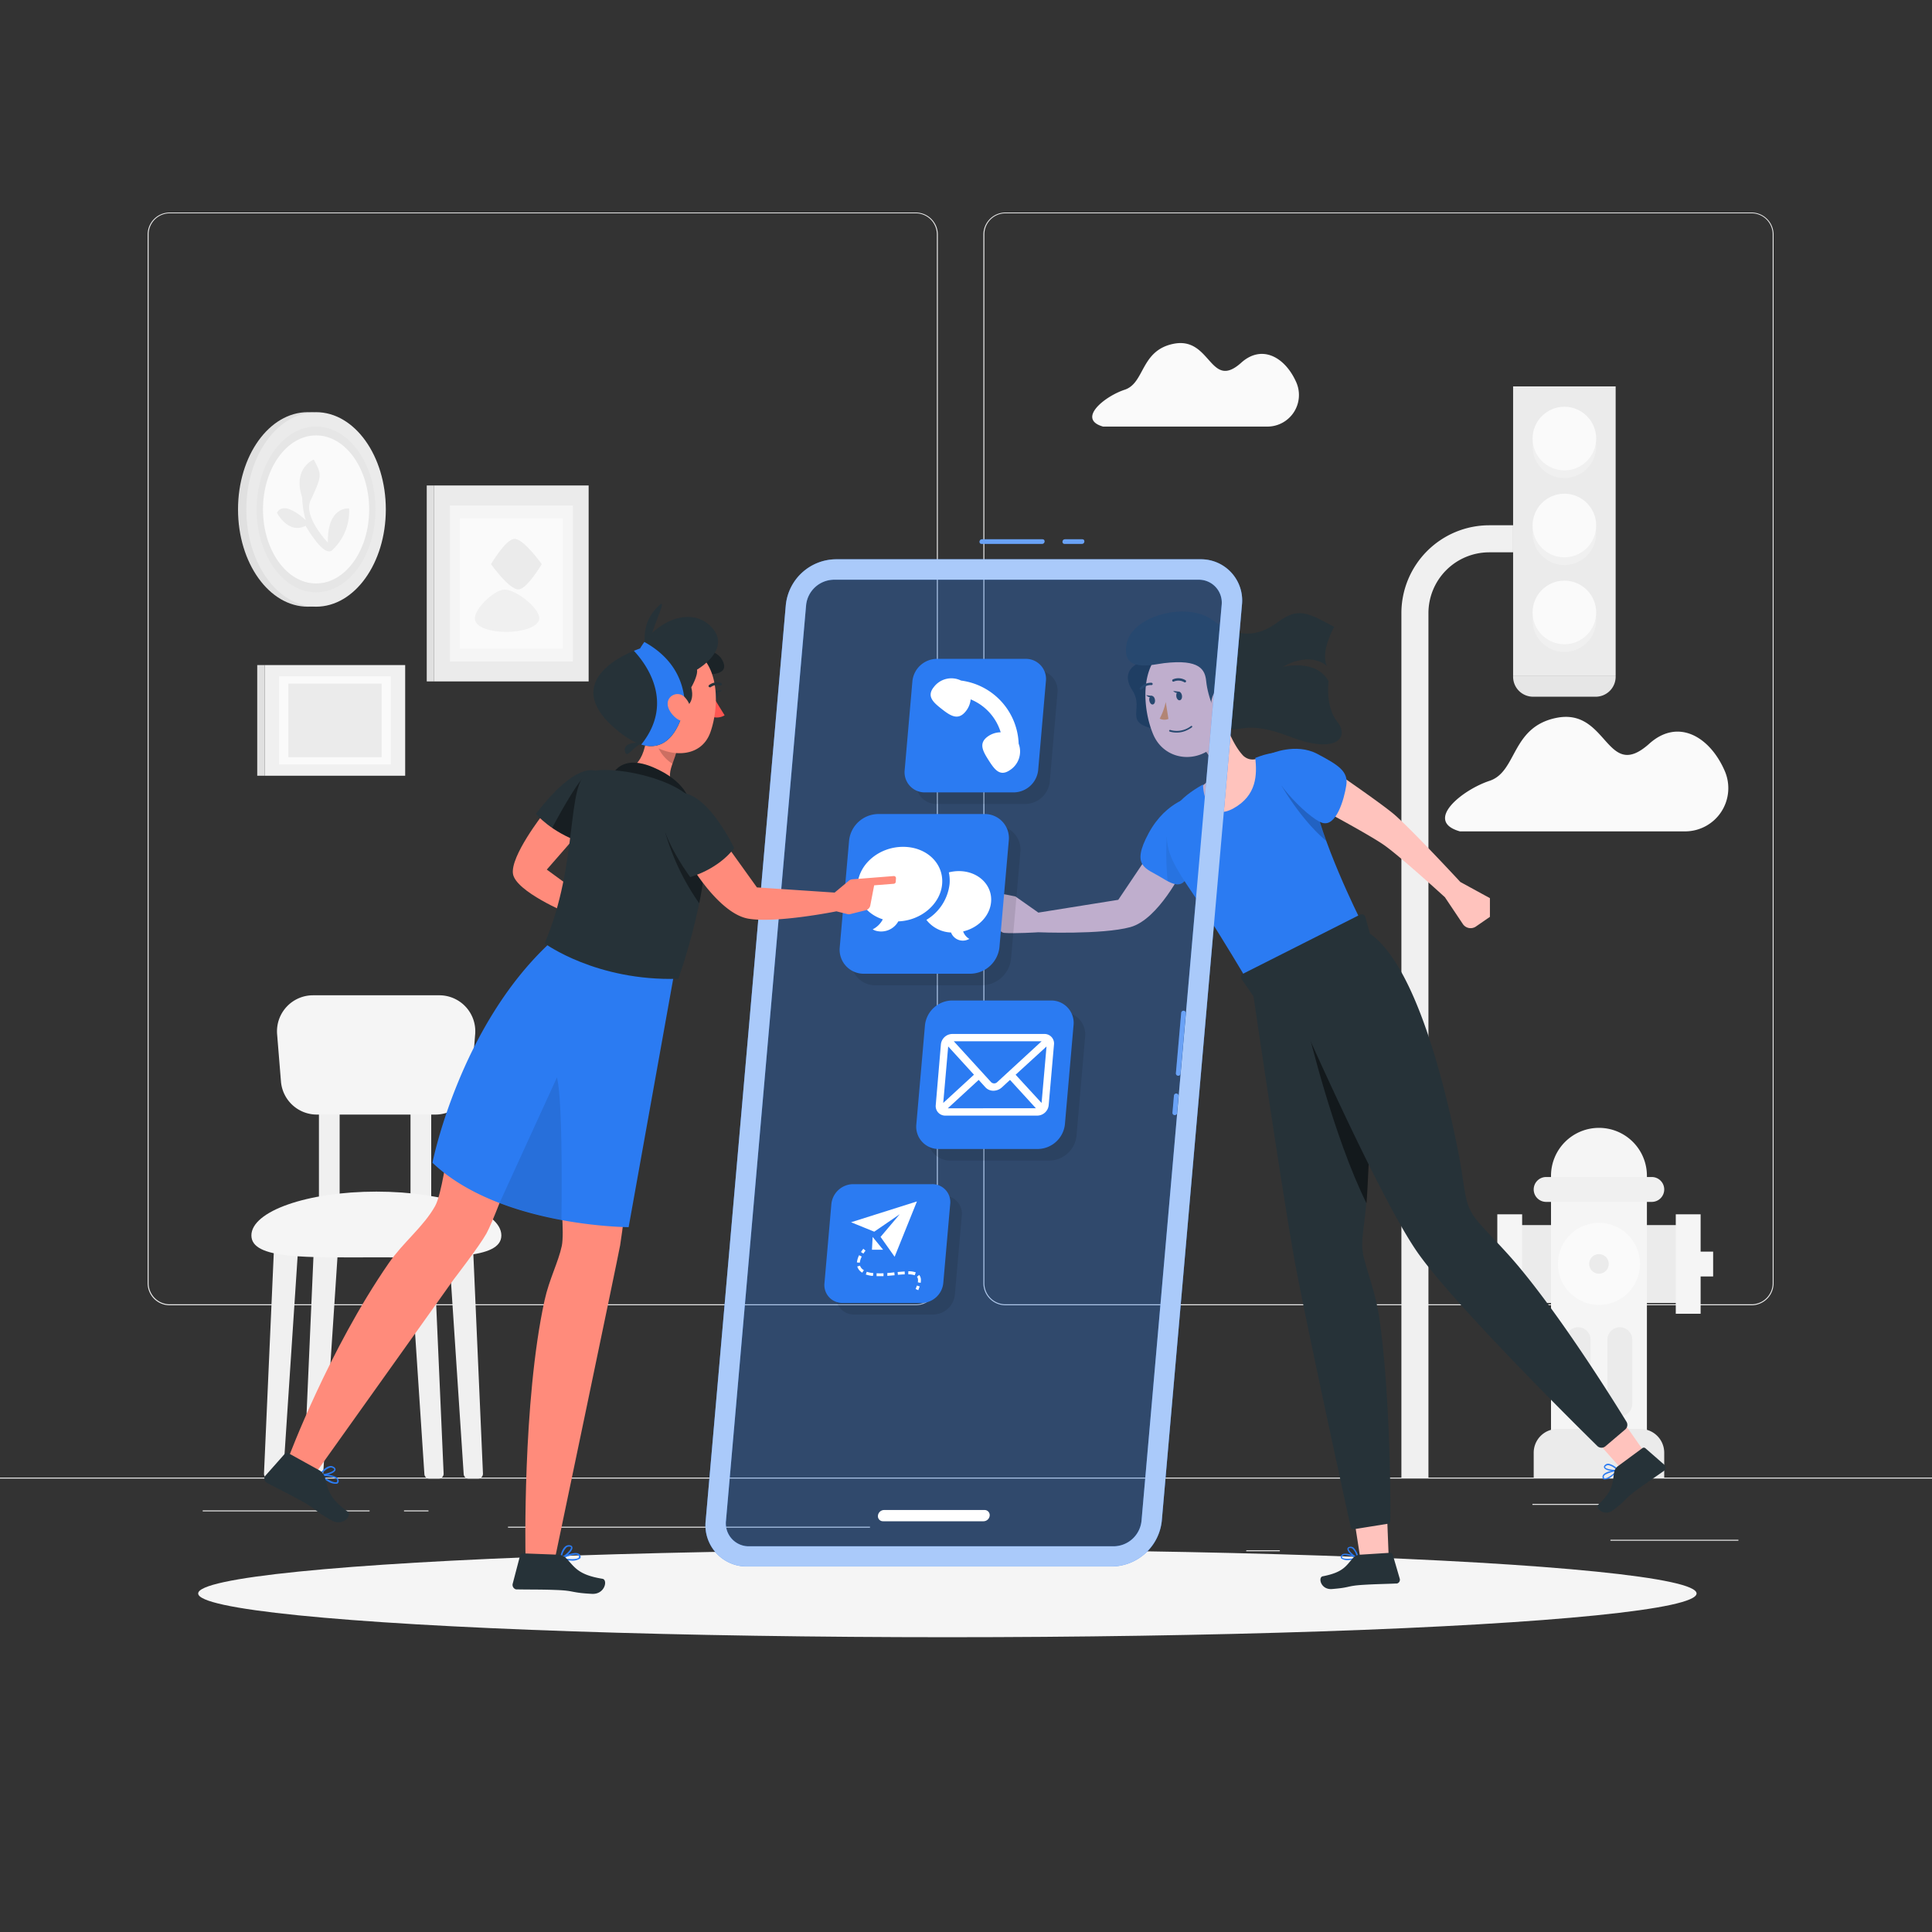 <svg className="animated" id="freepik_stories-get-in-touch"  viewBox="0 0 500 500" version="1.1"  ><rect x="0" y="0" width="500" height="500" fill="#333333" stroke="none"/><style>svg#freepik_stories-get-in-touch:not(.animated) .animable {opacity: 0;}svg#freepik_stories-get-in-touch.animated #freepik--background-complete--inject-122 {animation: 3s infinite forwards cubic-bezier(.36,-0.01,.5,1.38) slideUp;animation-delay: 0s;}svg#freepik_stories-get-in-touch.animated #freepik--Shadow--inject-122 {animation: 3s infinite forwards cubic-bezier(.36,-0.01,.5,1.38) slideDown;animation-delay: 0s;}svg#freepik_stories-get-in-touch.animated #freepik--character-2--inject-122 {animation: 3s infinite forwards cubic-bezier(.36,-0.01,.5,1.38) slideLeft;animation-delay: 0s;}svg#freepik_stories-get-in-touch.animated #freepik--Device--inject-122 {animation: 1s 1 forwards cubic-bezier(.36,-0.01,.5,1.38) slideDown;animation-delay: 0s;}svg#freepik_stories-get-in-touch.animated #freepik--character-1--inject-122 {animation: 3s infinite forwards cubic-bezier(.36,-0.01,.5,1.38) slideUp;animation-delay: 0s;}            @keyframes slideUp {                0% {                    opacity: 0;                    transform: translateY(30px);                }                100% {                    opacity: 1;                    transform: inherit;                }            }                    @keyframes slideDown {                0% {                    opacity: 0;                    transform: translateY(-30px);                }                100% {                    opacity: 1;                    transform: translateY(0);                }            }                    @keyframes slideLeft {                0% {                    opacity: 0;                    transform: translateX(-30px);                }                100% {                    opacity: 1;                    transform: translateX(0);                }            }        </style><g id="freepik--background-complete--inject-122" className="animable" style="transform-origin: 250px 228.23px;"><rect x="416.78" y="398.49" width="33.12" height="0.25" style="fill: rgb(235, 235, 235); transform-origin: 433.34px 398.615px;" id="eljsxot7i294e" className="animable"></rect><rect x="322.53" y="401.21" width="8.69" height="0.25" style="fill: rgb(235, 235, 235); transform-origin: 326.875px 401.335px;" id="elxiv0dg7fxbo" className="animable"></rect><rect x="396.59" y="389.21" width="19.19" height="0.25" style="fill: rgb(235, 235, 235); transform-origin: 406.185px 389.335px;" id="elgvi812setlb" className="animable"></rect><rect x="52.46" y="390.89" width="43.19" height="0.25" style="fill: rgb(235, 235, 235); transform-origin: 74.055px 391.015px;" id="el2mfaiz52zgl" className="animable"></rect><rect x="104.56" y="390.89" width="6.33" height="0.25" style="fill: rgb(235, 235, 235); transform-origin: 107.725px 391.015px;" id="el7xyyh5u82ke" className="animable"></rect><rect x="131.47" y="395.11" width="93.68" height="0.25" style="fill: rgb(235, 235, 235); transform-origin: 178.31px 395.235px;" id="elubadrjljs3" className="animable"></rect><path d="M237,337.8H43.92a5.71,5.71,0,0,1-5.71-5.71V60.66A5.71,5.71,0,0,1,43.92,55H237a5.71,5.71,0,0,1,5.71,5.71V332.09A5.71,5.71,0,0,1,237,337.8ZM43.92,55.2a5.47,5.47,0,0,0-5.46,5.46V332.09a5.47,5.47,0,0,0,5.46,5.46H237a5.47,5.47,0,0,0,5.46-5.46V60.66A5.47,5.47,0,0,0,237,55.2Z" style="fill: rgb(235, 235, 235); transform-origin: 140.46px 196.4px;" id="elbhmfyc4ux9m" className="animable"></path><path d="M453.31,337.8H260.21a5.72,5.72,0,0,1-5.71-5.71V60.66A5.72,5.72,0,0,1,260.21,55h193.1A5.71,5.71,0,0,1,459,60.66V332.09A5.71,5.71,0,0,1,453.31,337.8ZM260.21,55.2a5.47,5.47,0,0,0-5.46,5.46V332.09a5.47,5.47,0,0,0,5.46,5.46h193.1a5.47,5.47,0,0,0,5.46-5.46V60.66a5.47,5.47,0,0,0-5.46-5.46Z" style="fill: rgb(235, 235, 235); transform-origin: 356.75px 196.4px;" id="el7jkii21a6e9" className="animable"></path><rect y="382.4" width="500" height="0.25" style="fill: rgb(235, 235, 235); transform-origin: 250px 382.525px;" id="elatph2ty20li" className="animable"></rect><path d="M377.83,215.16h58.29a11.19,11.19,0,0,0,10.23-15.67c-3.87-8.89-12.1-13.71-19.54-7-11.19,10-10.66-9.43-24.05-6.7-11.71,2.39-10.1,13.92-17.27,16.29S368.42,212.51,377.83,215.16Z" style="fill: rgb(250, 250, 250); transform-origin: 410.632px 200.342px;" id="elksfqsmrm9cs" className="animable"></path><path d="M285.48,110.4H328A8.17,8.17,0,0,0,335.5,99c-2.83-6.49-8.84-10-14.26-5.14-8.17,7.34-7.79-6.88-17.56-4.88-8.55,1.74-7.37,10.16-12.61,11.88S278.62,108.46,285.48,110.4Z" style="fill: rgb(250, 250, 250); transform-origin: 309.418px 99.593px;" id="elge4a4lkttya" className="animable"></path><path d="M369.68,382.52h-7V158.67a22.75,22.75,0,0,1,22.72-22.73h6.19v7H385.4a15.74,15.74,0,0,0-15.72,15.73Z" style="fill: rgb(240, 240, 240); transform-origin: 377.135px 259.23px;" id="el9dg6l7li4j" className="animable"></path><rect x="391.59" y="100" width="26.54" height="74.98" style="fill: rgb(235, 235, 235); transform-origin: 404.86px 137.49px;" id="elxyghggex92m" className="animable"></rect><path d="M391.59,175h26.54a0,0,0,0,1,0,0v.14a5.17,5.17,0,0,1-5.17,5.17h-16.2a5.17,5.17,0,0,1-5.17-5.17V175A0,0,0,0,1,391.59,175Z" style="fill: rgb(230, 230, 230); transform-origin: 404.86px 177.655px;" id="eldo6ezuee0jg" className="animable"></path><circle cx="404.86" cy="115.5" r="8.23" style="fill: rgb(240, 240, 240); transform-origin: 404.86px 115.5px;" id="el9qto6carnw" className="animable"></circle><circle cx="404.86" cy="113.5" r="8.23" style="fill: rgb(250, 250, 250); transform-origin: 404.86px 113.5px;" id="el83kf7rcl3cs" className="animable"></circle><circle cx="404.86" cy="138" r="8.23" style="fill: rgb(240, 240, 240); transform-origin: 404.86px 138px;" id="el85i7a28lhd9" className="animable"></circle><circle cx="404.86" cy="136" r="8.23" style="fill: rgb(250, 250, 250); transform-origin: 404.86px 136px;" id="eli4i936n9h0l" className="animable"></circle><circle cx="404.86" cy="160.5" r="8.23" style="fill: rgb(240, 240, 240); transform-origin: 404.86px 160.5px;" id="el1exekz64gkp" className="animable"></circle><circle cx="404.86" cy="158.5" r="8.23" style="fill: rgb(250, 250, 250); transform-origin: 404.86px 158.5px;" id="elj5lzmj7im9h" className="animable"></circle><rect x="390.72" y="317.05" width="46.19" height="20.16" style="fill: rgb(235, 235, 235); transform-origin: 413.815px 327.13px;" id="eliuse7hkyfg" className="animable"></rect><rect x="387.5" y="314.26" width="6.43" height="25.74" style="fill: rgb(245, 245, 245); transform-origin: 390.715px 327.13px;" id="elou6hzxdc4q" className="animable"></rect><rect x="433.69" y="314.26" width="6.43" height="25.74" style="fill: rgb(245, 245, 245); transform-origin: 436.905px 327.13px;" id="el0xlcjhorw8t" className="animable"></rect><path d="M386.36,323.92h4.36a0,0,0,0,1,0,0v6.43a0,0,0,0,1,0,0h-4.36a2.08,2.08,0,0,1-2.08-2.08V326A2.08,2.08,0,0,1,386.36,323.92Z" style="fill: rgb(245, 245, 245); transform-origin: 387.5px 327.135px;" id="elqg87pg2kft" className="animable"></path><g id="el4w465hu568f"><path d="M439,323.92h4.36a0,0,0,0,1,0,0v6.43a0,0,0,0,1,0,0H439a2.08,2.08,0,0,1-2.08-2.08V326A2.08,2.08,0,0,1,439,323.92Z" style="fill: rgb(245, 245, 245); transform-origin: 440.14px 327.135px; transform: rotate(180deg);" className="animable"></path></g><path d="M426.22,374H401.4V304.3a12.41,12.41,0,0,1,12.41-12.41h0a12.4,12.4,0,0,1,12.41,12.41Z" style="fill: rgb(245, 245, 245); transform-origin: 413.81px 332.945px;" id="elrzektkfoxkb" className="animable"></path><path d="M403.07,369.81h21.49A6.15,6.15,0,0,1,430.7,376v6.57a0,0,0,0,1,0,0H396.92a0,0,0,0,1,0,0V376A6.15,6.15,0,0,1,403.07,369.81Z" style="fill: rgb(235, 235, 235); transform-origin: 413.81px 376.19px;" id="elnb8plfk3dx" className="animable"></path><circle cx="413.81" cy="327.09" r="10.62" style="fill: rgb(250, 250, 250); transform-origin: 413.81px 327.09px;" id="eltn64nh41fn" className="animable"></circle><path d="M416.34,327.09a2.53,2.53,0,1,1-2.53-2.52A2.53,2.53,0,0,1,416.34,327.09Z" style="fill: rgb(235, 235, 235); transform-origin: 413.81px 327.1px;" id="elh03041cwnkq" className="animable"></path><path d="M396.92,307.83h0a3.22,3.22,0,0,1,3.22-3.22h27.35a3.22,3.22,0,0,1,3.21,3.22h0a3.22,3.22,0,0,1-3.21,3.22H400.14A3.22,3.22,0,0,1,396.92,307.83Z" style="fill: rgb(240, 240, 240); transform-origin: 413.81px 307.83px;" id="elbyvo88b8u9o" className="animable"></path><path d="M408.41,343.49h0a3.22,3.22,0,0,1,3.22,3.21v16.63a3.22,3.22,0,0,1-3.22,3.22h0a3.22,3.22,0,0,1-3.21-3.22V346.7A3.21,3.21,0,0,1,408.41,343.49Z" style="fill: rgb(235, 235, 235); transform-origin: 408.415px 355.02px;" id="elm2na3gbydrg" className="animable"></path><path d="M419.21,343.49h0a3.22,3.22,0,0,1,3.22,3.21v16.63a3.22,3.22,0,0,1-3.22,3.22h0a3.22,3.22,0,0,1-3.21-3.22V346.7A3.21,3.21,0,0,1,419.21,343.49Z" style="fill: rgb(235, 235, 235); transform-origin: 419.215px 355.02px;" id="el0zdjcwh3pcgr" className="animable"></path><path d="M72.05,382.67H69.59a1.27,1.27,0,0,1-1.27-1.32L71,320.92H77.3l-4,60.57A1.27,1.27,0,0,1,72.05,382.67Z" style="fill: rgb(240, 240, 240); transform-origin: 72.809px 351.795px;" id="elfd2qikuccxe" className="animable"></path><path d="M82.38,382.67H79.92a1.26,1.26,0,0,1-1.26-1.32l2.65-60.43h6.32l-4,60.57A1.26,1.26,0,0,1,82.38,382.67Z" style="fill: rgb(240, 240, 240); transform-origin: 83.144px 351.795px;" id="elkcosdz1q2t" className="animable"></path><path d="M111.08,382.67h2.46a1.27,1.27,0,0,0,1.27-1.32l-2.66-60.43h-6.32l4,60.57A1.26,1.26,0,0,0,111.08,382.67Z" style="fill: rgb(240, 240, 240); transform-origin: 110.32px 351.795px;" id="eln7rvcdw7ypm" className="animable"></path><path d="M121.26,382.67h2.46a1.27,1.27,0,0,0,1.27-1.32l-2.65-60.43H116l4,60.57A1.26,1.26,0,0,0,121.26,382.67Z" style="fill: rgb(240, 240, 240); transform-origin: 120.495px 351.795px;" id="elj2otw5aik5f" className="animable"></path><rect x="82.54" y="285.37" width="5.36" height="28.32" style="fill: rgb(240, 240, 240); transform-origin: 85.22px 299.53px;" id="elf83j8d4q5ww" className="animable"></rect><rect x="106.24" y="285.37" width="5.36" height="28.32" style="fill: rgb(240, 240, 240); transform-origin: 108.92px 299.53px;" id="el0ca54uzyngvm" className="animable"></rect><path d="M129.75,319.73c0,6.26-14.48,5.67-32.34,5.67s-32.35.59-32.35-5.67,14.48-11.34,32.35-11.34S129.75,313.46,129.75,319.73Z" style="fill: rgb(245, 245, 245); transform-origin: 97.405px 316.902px;" id="el3prm0sbauak" className="animable"></path><path d="M112.79,288.45H82a9.32,9.32,0,0,1-9.29-8.59l-1-12.28a9.32,9.32,0,0,1,9.29-10h32.69a9.31,9.31,0,0,1,9.29,10l-1,12.28A9.31,9.31,0,0,1,112.79,288.45Z" style="fill: rgb(245, 245, 245); transform-origin: 97.345px 273.015px;" id="elitksyhsae9" className="animable"></path><rect x="68.53" y="172.12" width="36.33" height="28.64" style="fill: rgb(240, 240, 240); transform-origin: 86.695px 186.44px;" id="el6xfp579qvpx" className="animable"></rect><rect x="66.57" y="172.12" width="1.96" height="28.64" style="fill: rgb(224, 224, 224); transform-origin: 67.55px 186.44px;" id="el4xmld0q60q4" className="animable"></rect><rect x="72.23" y="175.04" width="28.92" height="22.8" style="fill: rgb(250, 250, 250); transform-origin: 86.69px 186.44px;" id="elvzzrov5bq4" className="animable"></rect><rect x="74.62" y="176.92" width="24.16" height="19.05" style="fill: rgb(235, 235, 235); transform-origin: 86.7px 186.445px;" id="el61h59vneah6" className="animable"></rect><rect x="112.35" y="125.64" width="39.99" height="50.71" style="fill: rgb(235, 235, 235); transform-origin: 132.345px 150.995px;" id="elat8uh4swlw" className="animable"></rect><rect x="110.44" y="125.64" width="1.91" height="50.71" style="fill: rgb(224, 224, 224); transform-origin: 111.395px 150.995px;" id="elhyjnw7wa25" className="animable"></rect><rect x="116.43" y="130.81" width="31.83" height="40.37" style="fill: rgb(245, 245, 245); transform-origin: 132.345px 150.995px;" id="el5ucoaqypwfg" className="animable"></rect><rect x="119.05" y="134.14" width="26.59" height="33.73" style="fill: rgb(250, 250, 250); transform-origin: 132.345px 151.005px;" id="eld7djvp5uov" className="animable"></rect><path d="M127.08,146s4.7,6.65,7.12,6.54c2.21-.09,6-6.54,6-6.54s-4.7-6.65-7.12-6.54C130.84,139.59,127.08,146,127.08,146Z" style="fill: rgb(235, 235, 235); transform-origin: 133.64px 146px;" id="el3nyb5yxumuz" className="animable"></path><path d="M139.38,160.76c1.39-2.68-5.87-8.31-8.89-8.18-2.77.12-8.54,5.63-7.46,8.18C124.61,164.53,137.5,164.39,139.38,160.76Z" style="fill: rgb(240, 240, 240); transform-origin: 131.226px 158.057px;" id="elieyn0vvv8ld" className="animable"></path><ellipse cx="79.65" cy="131.84" rx="18.05" ry="25.17" style="fill: rgb(224, 224, 224); transform-origin: 79.65px 131.84px;" id="el4hdksme3wfy" className="animable"></ellipse><ellipse cx="81.8" cy="131.84" rx="18.05" ry="25.17" style="fill: rgb(235, 235, 235); transform-origin: 81.8px 131.84px;" id="elwunelr8xze8" className="animable"></ellipse><ellipse cx="81.8" cy="131.84" rx="15.38" ry="21.44" style="fill: rgb(230, 230, 230); transform-origin: 81.8px 131.84px;" id="elqs52d94nhgd" className="animable"></ellipse><ellipse cx="81.8" cy="131.84" rx="13.74" ry="19.16" style="fill: rgb(250, 250, 250); transform-origin: 81.8px 131.84px;" id="eluz0tki91zk" className="animable"></ellipse><path d="M86.11,142.25a13.77,13.77,0,0,0,4.24-10.66s-5.67-.67-5.5,8.83c0,0-6.39-6.63-4.5-10.83,3-6.57,3-6.57.86-10.67,0,0-5.57,2.25-3,9.83a23.6,23.6,0,0,0,.89,5.84s-5.61-5.38-7.42-1.86c0,0,3,5.69,7.42,3.33C79.07,136.06,84,144.77,86.11,142.25Z" style="fill: rgb(235, 235, 235); transform-origin: 81.024px 130.814px;" id="elmmcupyjhuk" className="animable"></path></g><g id="freepik--Shadow--inject-122" className="animable" style="transform-origin: 245.18px 412.39px;"><ellipse id="freepik--path--inject-122" cx="245.18" cy="412.39" rx="193.89" ry="11.32" style="fill: rgb(245, 245, 245); transform-origin: 245.18px 412.39px;" className="animable"></ellipse></g><g id="freepik--character-2--inject-122" className="animable" style="transform-origin: 340.926px 284.76px;"><path d="M321.78,195.61c-2.69-2.8-4.6-8-5.53-11.35L312,194.4a6.9,6.9,0,0,1,1.56,5.82c0,.09-.15,1.79-3,3.53,0,0,.51,10.26,6.62,8.81s9.43-13.63,9.43-13.63l.44-3.45S324.27,197.82,321.78,195.61Z" style="fill: rgb(255, 195, 189); transform-origin: 318.805px 198.48px;" id="elee4szorpuvr" className="animable"></path><g id="ely8i2migfobe"><path d="M313.07,191.92l-1,2.48a7.39,7.39,0,0,1,1.58,3.33c2.8-3.3,3.11-8.64,3.11-8.64Z" style="opacity: 0.1; transform-origin: 314.415px 193.41px;" className="animable"></path></g><path d="M268.71,241.27s16.49.67,23.81-1.33,13.54-14.81,13.54-14.81l-8.35-4.61-8.3,12.35-20.68,3.31L262.79,232s-12-2.56-12-1,6.19,2.82,6.19,2.82.37,7.38,2.91,7.61S268.71,241.27,268.71,241.27Z" style="fill: rgb(255, 195, 189); transform-origin: 278.425px 231.011px;" id="elw8b0c82d5rp" className="animable"></path><path d="M309.07,206s-7.14,1-11.81,9.65-.68,9,3.27,11.44,5.93,3,7.75-2.34S313.69,205.45,309.07,206Z" style="fill: rgb(43, 123, 242); transform-origin: 303.243px 217.43px;" id="el3uy5ik6w697" className="animable"></path><g id="elt2wfitcpci"><path d="M309.05,222.31l-2.65-5.4-4.45-.34a75.15,75.15,0,0,0,.23,11.46c2.89,1.51,4.56,1.21,6.1-3.3C308.51,224.05,308.78,223.23,309.05,222.31Z" style="opacity: 0.1; transform-origin: 305.441px 222.709px;" className="animable"></path></g><path d="M294.83,171.54s-5.2,1.84-1.76,7.13-3.5,8.89,8.15,10.35.41-19.61.41-19.61Z" style="fill: rgb(38, 50, 56); transform-origin: 299.2px 179.251px;" id="el96ovp38yqrm" className="animable"></path><g id="elzkytikcmmqp"><path d="M294.83,171.54s-5.2,1.84-1.76,7.13-3.5,8.89,8.15,10.35.41-19.61.41-19.61Z" style="opacity: 0.3; transform-origin: 299.2px 179.251px;" className="animable"></path></g><path d="M339.62,204.74c-1.74-11.32-8.33-11.12-14.75-8.59.45,4.26.46,9.7-5.71,13.09-5.55,3-7.71-2-7.83-6.22-5.82,3.31-10.68,7.55-9.09,16,.91,4.8,5.15,10.07,9.49,16.76,5.19,8,10.53,17.08,10.53,17.08l29.66-15.1S341.51,217,339.62,204.74Z" style="fill: rgb(43, 123, 242); transform-origin: 326.927px 223.798px;" id="elovfghfq474j" className="animable"></path><g id="elsd7g13f276b"><path d="M339.62,204.74a21.7,21.7,0,0,0-1.07-4.28l-4.49-.76-2.34,3.72s4.95,8.72,11.53,14.23A72.41,72.41,0,0,1,339.62,204.74Z" style="opacity: 0.2; transform-origin: 337.485px 208.675px;" className="animable"></path></g><path d="M347.55,201.14s10.18,7,13.29,9.65c4.63,4,17.1,17.47,17.1,17.47l7.65,4.18v4.84l-3.62,2.5a2.42,2.42,0,0,1-3.39-.65l-4.64-6.93s-11.44-10.45-15.65-13.43c-3.56-2.52-15.1-8.71-15.1-8.71Z" style="fill: rgb(255, 195, 189); transform-origin: 364.39px 220.674px;" id="elbuvf09edxah" className="animable"></path><path d="M328.76,195.1s6.56-2.95,12.15,0,8.06,4.57,7.51,8.13-2.6,10.92-6.28,9.7S326.72,200.06,328.76,195.1Z" style="fill: rgb(43, 123, 242); transform-origin: 338.509px 203.427px;" id="elj9tf6slxzzm" className="animable"></path><path d="M317.8,175.82c.76,7.67,1.25,10.89-1.95,15.4-4.82,6.79-14.4,6.05-17.43-1.23-2.74-6.56-3.52-18,3.42-22.2a10.49,10.49,0,0,1,16,8Z" style="fill: rgb(255, 195, 189); transform-origin: 307.397px 181.055px;" id="elhj9xohzb9d" className="animable"></path><path d="M301.69,181.68a16.77,16.77,0,0,1-1.56,4.3,2.67,2.67,0,0,0,2.26.07Z" style="fill: rgb(237, 137, 62); transform-origin: 301.26px 183.974px;" id="elogiqjttv2np" className="animable"></path><path d="M306.81,176.56a.29.29,0,0,0,.11-.11.31.31,0,0,0-.11-.41h0a3.56,3.56,0,0,0-3.28-.21.32.32,0,0,0-.13.42.3.3,0,0,0,.4.13,3,3,0,0,1,2.72.2A.29.29,0,0,0,306.81,176.56Z" style="fill: rgb(38, 50, 56); transform-origin: 305.162px 176.068px;" id="elth2wm1oxg5" className="animable"></path><path d="M295.36,178.5l.13-.1a3,3,0,0,1,2.47-1.1.31.31,0,0,0,.35-.26h0a.33.33,0,0,0-.28-.34,3.62,3.62,0,0,0-3,1.32.31.31,0,0,0,0,.43.33.33,0,0,0,.33.06Z" style="fill: rgb(38, 50, 56); transform-origin: 296.627px 177.612px;" id="eltx31jbql5qe" className="animable"></path><path d="M305.89,180c.1.61-.15,1.16-.56,1.23s-.81-.37-.9-1,.14-1.16.54-1.23S305.78,179.34,305.89,180Z" style="fill: rgb(38, 50, 56); transform-origin: 305.161px 180.115px;" id="elym1uz98bttr" className="animable"></path><path d="M298.9,181.09c.1.61-.15,1.16-.55,1.23s-.8-.38-.91-1,.15-1.17.55-1.23S298.81,180.46,298.9,181.09Z" style="fill: rgb(38, 50, 56); transform-origin: 298.168px 181.206px;" id="el8v7t153flma" className="animable"></path><path d="M298.17,180.09l-1.55-.18S297.57,180.94,298.17,180.09Z" style="fill: rgb(38, 50, 56); transform-origin: 297.395px 180.168px;" id="el0tfarrq7kzso" className="animable"></path><path d="M305.16,179l-1.55-.18S304.56,179.81,305.16,179Z" style="fill: rgb(38, 50, 56); transform-origin: 304.385px 179.069px;" id="elzn0pzdr9a4" className="animable"></path><path d="M307.38,188.89a6.64,6.64,0,0,0,1.08-.66.22.22,0,0,0,.05-.31h0a.23.23,0,0,0-.31,0,6,6,0,0,1-5.32,1,.22.22,0,0,0-.29.12.21.21,0,0,0,.13.29A6.23,6.23,0,0,0,307.38,188.89Z" style="fill: rgb(38, 50, 56); transform-origin: 305.562px 188.726px;" id="el6l94yutz58" className="animable"></path><path d="M301.26,171.62c-3,.36-11,2.64-9.73-4.82s15.56-11.19,22.2-6.37,11.74,4.46,17,.55,7.82-2.37,14.56,1.27c0,0-3.64,6.28-1.91,10.1,0,0-4-4-11.47.27,0,0,8.64-2.29,11.92,3.68,0,0-.91,6.59,2.27,10.51s-.09,8.56-12.28,3.83-13.49-.39-16.3-2.48-4.92-7.75-5.36-11.86C311.88,173.34,310.55,170.52,301.26,171.62Z" style="fill: rgb(38, 50, 56); transform-origin: 319.318px 175.454px;" id="ell06y7cqusgm" className="animable"></path><path d="M318.85,181.09a5.62,5.62,0,0,1-2.15,3.73c-1.57,1.18-3.08,0-3.24-1.91-.15-1.67.49-4.31,2.36-4.77a2.54,2.54,0,0,1,3,3Z" style="fill: rgb(255, 195, 189); transform-origin: 316.156px 181.69px;" id="elnu2o33oexa" className="animable"></path><path d="M359,393c.26,6.39.45,11.46.45,11.46l-7.1.81s-.68-4.32-1.7-10.95Z" style="fill: rgb(255, 195, 189); transform-origin: 355.05px 399.135px;" id="elu7ldr0nt907" className="animable"></path><path d="M349.23,403.73a3,3,0,0,1-2.12-.4.63.63,0,0,1,0-.73.82.82,0,0,1,.5-.43c1.17-.4,3.73.85,3.84.91a.18.18,0,0,1,.1.17.16.16,0,0,1-.13.14A12.14,12.14,0,0,1,349.23,403.73Zm-1.21-1.3a.87.87,0,0,0-.32.06.45.45,0,0,0-.32.25c-.11.22-.06.32,0,.37.36.44,2.15.34,3.46.09A7.9,7.9,0,0,0,348,402.43Z" style="fill: rgb(43, 123, 242); transform-origin: 349.272px 402.935px;" id="elskluhgee0tk" className="animable"></path><path d="M351.36,403.39h-.07c-.87-.32-2.67-1.75-2.57-2.56,0-.19.13-.43.59-.51a1.23,1.23,0,0,1,1,.23,4.74,4.74,0,0,1,1.27,2.67.14.14,0,0,1-.18.17Zm-1.92-2.76h-.09c-.3,0-.32.17-.32.21,0,.48,1.18,1.62,2.09,2.08a3.93,3.93,0,0,0-1.08-2.11.91.91,0,0,0-.6-.18Z" style="fill: rgb(43, 123, 242); transform-origin: 350.151px 401.846px;" id="ellrtx954mfvh" className="animable"></path><path d="M352.05,402.35l7.74-.49a.62.62,0,0,1,.64.45l1.81,6.21a1,1,0,0,1-.7,1.29.85.85,0,0,1-.22,0c-2.79.13-5.29.14-8.76.36-4.1.27-3,.69-7.85,1.07-2.9.22-3.64-3-2.42-3.29,5.59-1.07,6.07-2.81,8.11-5A2.59,2.59,0,0,1,352.05,402.35Z" style="fill: rgb(38, 50, 56); transform-origin: 352.01px 406.555px;" id="eloncqo3kok4" className="animable"></path><path d="M354.7,242.18l-1.35-4.85a1,1,0,0,0-1.38-.61L321.71,252a1,1,0,0,0-.36,1.43l3.06,4.45S331.92,309,335,326c3.18,17.33,14.56,69.19,14.56,69.19a.72.72,0,0,0,.83.57l8.81-1.42a.73.73,0,0,0,.61-.7c.1-4.42,0-32.36-2.78-52.13-1-7.06-3.38-12.72-4.19-16.61-.89-4.29.49-7.17,1-17.5C354.94,288,356.16,257.3,354.7,242.18Z" style="fill: rgb(38, 50, 56); transform-origin: 340.509px 316.198px;" id="elxwfjw66au6d" className="animable"></path><g id="el6bwrtzr996w"><path d="M353.91,307.44c.35-6.51.71-14.27,1-22.29l-8.78-14.8-3.91-8.74-3.7,5s6.54,27.51,15.13,44.79C353.74,310.24,353.84,308.92,353.91,307.44Z" style="opacity: 0.5; transform-origin: 346.715px 286.505px;" className="animable"></path></g><path d="M420.5,368.54c3.68,5.23,6.07,8.67,6.07,8.67L421,381.73l-7.36-8.28Z" style="fill: rgb(255, 195, 189); transform-origin: 420.105px 375.135px;" id="elpes9g5zikob" className="animable"></path><path d="M417.16,382.08a3,3,0,0,1-2,.81.63.63,0,0,1-.43-.6.88.88,0,0,1,.19-.63c.77-1,3.6-1.3,3.73-1.32a.16.16,0,0,1,.17.1.17.17,0,0,1,0,.19A13.2,13.2,0,0,1,417.16,382.08Zm-1.73-.44a1.26,1.26,0,0,0-.24.22.51.51,0,0,0-.12.39c0,.24.12.3.19.32.54.17,2-.88,3-1.8A7.77,7.77,0,0,0,415.43,381.64Z" style="fill: rgb(43, 123, 242); transform-origin: 416.788px 381.614px;" id="elylrl24mirk" className="animable"></path><path d="M418.77,380.64l-.06,0c-.91.2-3.2,0-3.55-.76-.1-.17-.13-.44.22-.75a1.25,1.25,0,0,1,.92-.33,4.83,4.83,0,0,1,2.53,1.56.17.17,0,0,1,0,.17A.2.2,0,0,1,418.77,380.64Zm-3.11-1.28-.08.05c-.23.2-.18.31-.16.35.25.41,1.87.72,2.89.61a4.06,4.06,0,0,0-2.06-1.19.9.9,0,0,0-.59.18Z" style="fill: rgb(43, 123, 242); transform-origin: 416.973px 379.755px;" id="elsrzz26f89v" className="animable"></path><path d="M418.78,379.4l6.25-4.61a.62.62,0,0,1,.78,0l4.87,4.25a1,1,0,0,1,.12,1.46,1.1,1.1,0,0,1-.16.15c-2.28,1.62-4.38,3-7.18,5.05-3.3,2.44-2.17,2.22-6,5.14-2.32,1.76-4.71-.59-3.82-1.45,4.13-3.93,3.59-5.65,4.14-8.57A2.52,2.52,0,0,1,418.78,379.4Z" style="fill: rgb(38, 50, 56); transform-origin: 422.255px 383.065px;" id="eluro0vtwz5us" className="animable"></path><path d="M332.54,254.52s23.17,53.41,34.12,69.33c9.73,14.14,46.67,50.32,46.67,50.32a1.56,1.56,0,0,0,2.15.13l5.13-4.36a1.57,1.57,0,0,0,.32-2c-3.15-5.13-16.41-26.46-28.05-40.34-4.64-5.53-9.1-9.59-11.3-12.64-2.89-4-2.21-7.26-4.5-18.45-4.26-20.81-12.56-51.41-25.16-56.3Z" style="fill: rgb(38, 50, 56); transform-origin: 376.848px 307.439px;" id="el54ktucerews" className="animable"></path></g><g id="freepik--Device--inject-122" className="animable" style="transform-origin: 252.021px 272.496px;"><g id="elt7lnzsydsoq"><path d="M287.81,405.43H193.42a10.66,10.66,0,0,1-10.79-11.82l20.74-237a13.16,13.16,0,0,1,12.86-11.83h94.39a10.66,10.66,0,0,1,10.79,11.83l-20.74,237A13.16,13.16,0,0,1,287.81,405.43Z" style="fill: rgb(43, 123, 242); opacity: 0.3; transform-origin: 252.021px 275.105px;" className="animable"></path></g><path d="M310.62,144.74H216.23a13.16,13.16,0,0,0-12.86,11.83l-20.74,237a10.66,10.66,0,0,0,10.79,11.82h94.39a13.16,13.16,0,0,0,12.86-11.82l20.74-237A10.66,10.66,0,0,0,310.62,144.74Zm-15.2,248.87a7.32,7.32,0,0,1-7.15,6.57H193.88a5.93,5.93,0,0,1-6-6.57l20.74-237a7.32,7.32,0,0,1,7.15-6.58h94.39a5.93,5.93,0,0,1,6,6.58Z" style="fill: rgb(43, 123, 242); transform-origin: 252.021px 275.065px;" id="el5afyqk7ng2q" className="animable"></path><g id="el95nd6vrgrx7"><path d="M310.62,144.74H216.23a13.16,13.16,0,0,0-12.86,11.83l-20.74,237a10.66,10.66,0,0,0,10.79,11.82h94.39a13.16,13.16,0,0,0,12.86-11.82l20.74-237A10.66,10.66,0,0,0,310.62,144.74Zm-15.2,248.87a7.32,7.32,0,0,1-7.15,6.57H193.88a5.93,5.93,0,0,1-6-6.57l20.74-237a7.32,7.32,0,0,1,7.15-6.58h94.39a5.93,5.93,0,0,1,6,6.58Z" style="fill: rgb(255, 255, 255); opacity: 0.6; transform-origin: 252.021px 275.065px;" className="animable"></path></g><path d="M254.79,390.79h-26a1.62,1.62,0,0,0-1.58,1.46,1.31,1.31,0,0,0,1.33,1.45h26a1.62,1.62,0,0,0,1.59-1.45A1.32,1.32,0,0,0,254.79,390.79Z" style="fill: rgb(255, 255, 255); transform-origin: 241.67px 392.245px;" id="el6a0ffa01tit" className="animable"></path><g id="el54mgxepkpce"><path d="M254.15,255H226.63a6.22,6.22,0,0,1-6.3-6.9l2.41-27.53a7.68,7.68,0,0,1,7.5-6.9h27.53a6.23,6.23,0,0,1,6.3,6.9l-2.41,27.53A7.68,7.68,0,0,1,254.15,255Z" style="opacity: 0.1; transform-origin: 242.199px 234.335px;" className="animable"></path></g><path d="M251.15,252H223.63a6.22,6.22,0,0,1-6.3-6.9l2.41-27.53a7.68,7.68,0,0,1,7.5-6.9h27.53a6.23,6.23,0,0,1,6.3,6.9l-2.41,27.53A7.68,7.68,0,0,1,251.15,252Z" style="fill: rgb(43, 123, 242); transform-origin: 239.199px 231.335px;" id="elieu9suinpnh" className="animable"></path><path d="M243.82,228.82c.47-5.34-4-9.66-10.1-9.66s-11.32,4.32-11.78,9.66c-.37,4.21,2.38,7.79,6.53,9.1a5.92,5.92,0,0,1-2.62,2.59,3.68,3.68,0,0,0,.63.31,5.07,5.07,0,0,0,6-2.37C238.32,238.25,243.37,234,243.82,228.82Z" style="fill: rgb(255, 255, 255); transform-origin: 232.88px 230.113px;" id="eloxez73h8zq" className="animable"></path><path d="M256.49,233.44c.39-4.4-3.34-8-8.33-8a10.58,10.58,0,0,0-2.6.33,10.42,10.42,0,0,1,.19,3,12.44,12.44,0,0,1-6,9.29,8.46,8.46,0,0,0,6.38,3.27,3.26,3.26,0,0,0,4.22,1.89,4.83,4.83,0,0,0,.52-.23,3.58,3.58,0,0,1-1.61-1.94C253.13,240.15,256.17,237.09,256.49,233.44Z" style="fill: rgb(255, 255, 255); transform-origin: 248.134px 234.439px;" id="elxi73dnr8py9" className="animable"></path><g id="elr7x5dlgg65o"><path d="M241.53,340.2H221.06a4.63,4.63,0,0,1-4.69-5.13l1.79-20.47a5.72,5.72,0,0,1,5.59-5.14h20.47a4.63,4.63,0,0,1,4.69,5.14l-1.79,20.47A5.71,5.71,0,0,1,241.53,340.2Z" style="opacity: 0.1; transform-origin: 232.641px 324.83px;" className="animable"></path></g><g id="elf7i45joc0rs"><path d="M271.57,300.36H246a5.78,5.78,0,0,1-5.85-6.42l2.23-25.59a7.15,7.15,0,0,1,7-6.42h25.6a5.79,5.79,0,0,1,5.85,6.42l-2.23,25.59A7.15,7.15,0,0,1,271.57,300.36Z" style="opacity: 0.1; transform-origin: 260.489px 281.145px;" className="animable"></path></g><path d="M268.57,297.36H243a5.78,5.78,0,0,1-5.85-6.42l2.23-25.59a7.15,7.15,0,0,1,7-6.42h25.6a5.79,5.79,0,0,1,5.85,6.42l-2.23,25.59A7.15,7.15,0,0,1,268.57,297.36Z" style="fill: rgb(43, 123, 242); transform-origin: 257.489px 278.145px;" id="elsy0wfl03llr" className="animable"></path><path d="M238.53,337.2H218.06a4.63,4.63,0,0,1-4.69-5.13l1.79-20.47a5.72,5.72,0,0,1,5.59-5.14h20.47a4.63,4.63,0,0,1,4.69,5.14l-1.79,20.47A5.71,5.71,0,0,1,238.53,337.2Z" style="fill: rgb(43, 123, 242); transform-origin: 229.641px 321.83px;" id="elrn3f8khunuq" className="animable"></path><path d="M270.25,267.59H246.5a3,3,0,0,0-3,2.73L242.17,286a2.46,2.46,0,0,0,2.49,2.72H268.4a3,3,0,0,0,3-2.72l1.37-15.66A2.46,2.46,0,0,0,270.25,267.59Zm-18.19,10.54-7.95,7.31,1.28-14.62Zm-5.22-8.65h22.73l-11.49,10.57a1.12,1.12,0,0,1-1.59,0Zm6.44,10,1.75,1.92a2.76,2.76,0,0,0,2.06.88,3.27,3.27,0,0,0,2.21-.88l2.09-1.92,6.7,7.34H245.3Zm9.56-1.34,8-7.31-1.28,14.62Z" style="fill: rgb(255, 255, 255); transform-origin: 257.472px 278.155px;" id="elzz77tntqebn" className="animable"></path><polygon points="220.25 316.32 226.25 318.76 232.85 314.24 227.89 320.11 231.53 325.25 237.3 310.93 220.25 316.32" style="fill: rgb(255, 255, 255); transform-origin: 228.775px 318.09px;" id="eledn5bqr6ozr" className="animable"></polygon><polygon points="225.84 320.12 228.54 323.42 225.66 323.42 225.84 320.12" style="fill: rgb(255, 255, 255); transform-origin: 227.1px 321.77px;" id="elmop98ncb5m" className="animable"></polygon><path d="M223.45,324.43l-.63-.4a7.58,7.58,0,0,1,.61-.85l.57.49A6.86,6.86,0,0,0,223.45,324.43Z" style="fill: rgb(255, 255, 255); transform-origin: 223.41px 323.805px;" id="elzg1tooo3o" className="animable"></path><path d="M223.15,329.36a2.72,2.72,0,0,1-1.29-1.6l.72-.2a2,2,0,0,0,1,1.15Zm-.63-2.58-.75-.06a5.36,5.36,0,0,1,.57-1.87l.68.34A4.52,4.52,0,0,0,222.52,326.78Z" style="fill: rgb(255, 255, 255); transform-origin: 222.675px 327.105px;" id="elxbh3ug4bcd" className="animable"></path><path d="M238.27,332l-.74-.13a2.74,2.74,0,0,0,.05-.55,1.3,1.3,0,0,0-.27-.89l.58-.48a2.12,2.12,0,0,1,.44,1.37A4.27,4.27,0,0,1,238.27,332Zm-10.63-1.73-.78,0,0-.75a17.86,17.86,0,0,0,1.79,0l0,.75Zm2-.08,0-.75c.61,0,1.22-.1,1.81-.16l.07.75Zm-3.71,0-.31,0a8.68,8.68,0,0,1-1.55-.35l.24-.71a7.35,7.35,0,0,0,1.41.32l.29,0Zm10.8-.15a5,5,0,0,0-1.66-.24V329a5.6,5.6,0,0,1,1.93.29Zm-4.35-.09-.07-.75c.64-.06,1.26-.11,1.83-.14l0,.75C233.61,329.81,233,329.86,232.37,329.92Z" style="fill: rgb(255, 255, 255); transform-origin: 231.201px 330.499px;" id="el1v5y00fet74" className="animable"></path><path d="M237.65,333.9l-.69-.3c.14-.32.26-.63.35-.9l.71.23C237.92,333.23,237.8,333.55,237.65,333.9Z" style="fill: rgb(255, 255, 255); transform-origin: 237.49px 333.3px;" id="elsrtgpxuewte" className="animable"></path><g id="eltg87dm9paad"><path d="M265.4,208.07h-23a5.21,5.21,0,0,1-5.27-5.78l2-23a6.43,6.43,0,0,1,6.28-5.78h23a5.21,5.21,0,0,1,5.27,5.78l-2,23A6.43,6.43,0,0,1,265.4,208.07Z" style="opacity: 0.1; transform-origin: 255.405px 190.79px;" className="animable"></path></g><path d="M262.4,205.07h-23a5.21,5.21,0,0,1-5.27-5.78l2-23a6.43,6.43,0,0,1,6.28-5.78h23a5.21,5.21,0,0,1,5.27,5.78l-2,23A6.43,6.43,0,0,1,262.4,205.07Z" style="fill: rgb(43, 123, 242); transform-origin: 252.405px 187.79px;" id="eldjldmlt1une" className="animable"></path><path d="M263.63,192.47a17.12,17.12,0,0,0-14.91-16.34,5.68,5.68,0,0,0-7,1.62c-2,2.43-.22,4,2,5.74s4.21,3.07,6.18.64a5.8,5.8,0,0,0,1.31-3.13,13.43,13.43,0,0,1,7.77,8.52,5.77,5.77,0,0,0-3.22,1c-2.59,1.76-1.45,3.81.1,6.24s2.93,4.31,5.51,2.54A5.72,5.72,0,0,0,263.63,192.47Z" style="fill: rgb(255, 255, 255); transform-origin: 252.424px 187.771px;" id="elx0dace94mc" className="animable"></path><path d="M254,140.76H269.7c.78,0,.88-1.2.11-1.2H254.13c-.77,0-.88,1.2-.11,1.2Z" style="fill: rgb(43, 123, 242); transform-origin: 261.917px 140.16px;" id="el38s8mp739en" className="animable"></path><path d="M275.45,140.76H280c.78,0,.88-1.2.11-1.2h-4.51c-.77,0-.88,1.2-.1,1.2Z" style="fill: rgb(43, 123, 242); transform-origin: 277.802px 140.16px;" id="ele2q4td8skrc" className="animable"></path><g id="el5ut5m8gtt8e"><g style="opacity: 0.3; transform-origin: 261.917px 140.16px;" className="animable"><path d="M254,140.76H269.7c.78,0,.88-1.2.11-1.2H254.13c-.77,0-.88,1.2-.11,1.2Z" style="fill: rgb(255, 255, 255); transform-origin: 261.917px 140.16px;" id="eldvpv37tq3or" className="animable"></path></g></g><g id="elw0qhpv7ytf"><g style="opacity: 0.3; transform-origin: 277.802px 140.16px;" className="animable"><path d="M275.45,140.76H280c.78,0,.88-1.2.11-1.2h-4.51c-.77,0-.88,1.2-.1,1.2Z" style="fill: rgb(255, 255, 255); transform-origin: 277.802px 140.16px;" id="eln0kxzl8itjh" className="animable"></path></g></g><path d="M305.7,262.07l-1.38,15.68a.6.6,0,0,0,1.2.1q.68-7.83,1.37-15.68a.6.6,0,0,0-1.19-.1Z" style="fill: rgb(43, 123, 242); transform-origin: 305.604px 269.989px;" id="eldrua0eu3dta" className="animable"></path><path d="M303.82,283.49l-.39,4.51a.6.6,0,0,0,1.19.1l.39-4.5a.6.6,0,0,0-1.19-.11Z" style="fill: rgb(43, 123, 242); transform-origin: 304.22px 285.795px;" id="el5erenzmj4kk" className="animable"></path><g id="elt7ykl4er4e"><g style="opacity: 0.3; transform-origin: 305.604px 269.989px;" className="animable"><path d="M305.7,262.07l-1.38,15.68a.6.6,0,0,0,1.2.1q.68-7.83,1.37-15.68a.6.6,0,0,0-1.19-.1Z" style="fill: rgb(255, 255, 255); transform-origin: 305.604px 269.989px;" id="elnydxffbfz3" className="animable"></path></g></g><g id="el88cz2m7s68k"><g style="opacity: 0.3; transform-origin: 304.22px 285.795px;" className="animable"><path d="M303.82,283.49l-.39,4.51a.6.6,0,0,0,1.19.1l.39-4.5a.6.6,0,0,0-1.19-.11Z" style="fill: rgb(255, 255, 255); transform-origin: 304.22px 285.795px;" id="ely8ojiusl2ce" className="animable"></path></g></g></g><g id="freepik--character-1--inject-122" className="animable" style="transform-origin: 150.145px 284.384px;"><path d="M166.85,192.29s-5.8-.79-5.1,2.23C162.26,196.72,164.21,192.39,166.85,192.29Z" style="fill: rgb(38, 50, 56); transform-origin: 164.271px 193.67px;" id="elrl5f4kugl9q" className="animable"></path><path d="M161.81,199.15s4.78-.05,5.52-8.76c0,0,4.56-1.59,7.15,1.25s-3.36,8.34-.08,11.2C174.4,202.84,171.12,204.63,161.81,199.15Z" style="fill: rgb(255, 139, 123); transform-origin: 168.482px 196.533px;" id="elodxdm0kxssc" className="animable"></path><path d="M179.5,168.38s6.16-1.32,7.76,3.21-9.12,2.54-9.12,2.54Z" style="fill: rgb(38, 50, 56); transform-origin: 182.781px 171.383px;" id="elrt8uomw5aan" className="animable"></path><g id="el41lobkwns8a"><path d="M179.5,168.38s6.16-1.32,7.76,3.21-9.12,2.54-9.12,2.54Z" style="opacity: 0.3; transform-origin: 182.781px 171.383px;" className="animable"></path></g><path d="M184.54,179.67c.1-.58.48-1,.86-.93s.61.58.51,1.16-.49,1-.86.94S184.44,180.25,184.54,179.67Z" style="fill: rgb(38, 50, 56); transform-origin: 185.225px 179.789px;" id="elh6xq1mbh26" className="animable"></path><path d="M184.84,180.76l2.69,4.36a3.82,3.82,0,0,1-3.44.29Z" style="fill: rgb(255, 86, 82); transform-origin: 185.81px 183.225px;" id="el294lvo2usct" className="animable"></path><path d="M164.47,176.87c-.34,7.41-.64,10.55,2.67,14.72,5.27,4.46,14.17,5.08,16.71-2.09,2.29-6.44,2.46-17.45-4.44-21.19a10.12,10.12,0,0,0-14.94,8.56Z" style="fill: rgb(255, 139, 123); transform-origin: 174.771px 181.005px;" id="el53betjxmq0m" className="animable"></path><path d="M183.61,177.84a.33.33,0,0,0,.32,0,2.74,2.74,0,0,1,2.44-.44.34.34,0,0,0,.44-.19.35.35,0,0,0-.19-.45,3.39,3.39,0,0,0-3.09.52.33.33,0,0,0-.1.46v0A.3.3,0,0,0,183.61,177.84Z" style="fill: rgb(38, 50, 56); transform-origin: 185.105px 177.238px;" id="elfha49i4ump4" className="animable"></path><path d="M158.45,200.65s2.06-5.69,10.59-2.06,9.33,8.63,9.33,8.63Z" style="fill: rgb(38, 50, 56); transform-origin: 168.41px 202.3px;" id="el9ay6m0jzeyn" className="animable"></path><g id="elvxsau4l932b"><path d="M158.45,200.65s2.06-5.69,10.59-2.06,9.33,8.63,9.33,8.63Z" style="opacity: 0.4; transform-origin: 168.41px 202.3px;" className="animable"></path></g><path d="M162.28,308.49s-1.21,10.37-1.79,13.8c-.52,3-17,81.7-17,81.7L136,402.75s-.83-39.87,4.94-66.26c1.19-5.4,3.58-9.92,4.45-14.05.7-3.31-.36-13.55-.36-13.55Z" style="fill: rgb(255, 139, 123); transform-origin: 149.119px 356.24px;" id="elrtmqe4224t9" className="animable"></path><path d="M131,306.8s-3.49,9.5-5.12,12.44c-1.77,3.2-8.49,11.91-8.49,11.91l-35.8,50.23-6.85-4.33s10.33-27.66,25.89-50.18c3.71-5.37,9.05-9.46,12-14.79,1.67-3.06,3.09-13.62,3.09-13.62Z" style="fill: rgb(255, 139, 123); transform-origin: 102.87px 339.92px;" id="elqqcgt3knspi" className="animable"></path><path d="M140.6,210.64s-8.57,10.93-7.84,15.52,14.16,10.18,14.16,10.18l3.41-4.85-8.82-6.44,8.4-9.63Z" style="fill: rgb(255, 139, 123); transform-origin: 141.523px 223.49px;" id="elhxcuxv2jdks" className="animable"></path><path d="M154.77,199.7c-1.07-.51-5.82-2.41-16.07,10.91,0,0,3.73,4.65,11.72,7.42C150.42,218,159.42,201.87,154.77,199.7Z" style="fill: rgb(38, 50, 56); transform-origin: 147.402px 208.67px;" id="elga9wbbb094p" className="animable"></path><g id="elqgjtpi2ezub"><path d="M150.42,218s1.5-2.68,3-6c-.24-5.71-.94-12.8-2.94-10.25-2.66,3.38-6.34,10.19-7.55,12.47A31.17,31.17,0,0,0,150.42,218Z" style="opacity: 0.4; transform-origin: 148.175px 209.608px;" className="animable"></path></g><path d="M142.35,244a77.88,77.88,0,0,0,31.9,9.18l-11.56,64.41s-33.34-.11-50.77-16.67C111.92,300.88,118.87,265.78,142.35,244Z" style="fill: rgb(43, 123, 242); transform-origin: 143.085px 280.795px;" id="eloj4drdevpb" className="animable"></path><path d="M140.94,244.14s13.35,9.84,34.61,9.17c0,0,12.21-33.78,4.56-45.21-4.73-7.06-22.89-10.25-27.78-8.24C146.44,202.28,149.85,223.46,140.94,244.14Z" style="fill: rgb(38, 50, 56); transform-origin: 161.785px 226.305px;" id="eljm0zjfun25" className="animable"></path><g id="elxslcp18ccz"><path d="M144.14,278.84l-14.85,32.47a103.09,103.09,0,0,0,16,4.39S145.79,285.37,144.14,278.84Z" style="opacity: 0.1; transform-origin: 137.326px 297.27px;" className="animable"></path></g><g id="eld8560ry3t8l"><path d="M174.51,213.63l-2.36,1.74a61.52,61.52,0,0,0,8.8,18.39,76,76,0,0,0,1.67-14.33L177.36,215Z" style="opacity: 0.4; transform-origin: 177.385px 223.695px;" className="animable"></path></g><path d="M187.89,218.51l8,11.15L216,231l3.69-3.07a1.54,1.54,0,0,1,.87-.36l10.74-.85a.55.55,0,0,1,.58.58l-.06.91a.56.56,0,0,1-.5.51l-5.09.4-1,5.21a1.59,1.59,0,0,1-1.16,1.23l-4,1a1.47,1.47,0,0,1-.78,0l-2.82-.71s-15.67,3.16-22.86,1.89-14.28-13-14.28-13Z" style="fill: rgb(255, 139, 123); transform-origin: 205.605px 228.275px;" id="elhqpcrwhnr8" className="animable"></path><path d="M178.63,227s-12.88-17.23-4.93-21.23,16.3,13.7,16.3,13.7S186.74,224.45,178.63,227Z" style="fill: rgb(38, 50, 56); transform-origin: 180.554px 216.091px;" id="elsnwwk8svtzk" className="animable"></path><path d="M145.13,403.54a.19.19,0,0,1-.15-.16.21.21,0,0,1,.1-.21c.13-.06,3.08-1.61,4.45-1.17a1,1,0,0,1,.6.48.72.72,0,0,1,0,.85,3.49,3.49,0,0,1-2.45.54A13.49,13.49,0,0,1,145.13,403.54Zm.65-.24c1.53.25,3.62.32,4-.21.06-.06.12-.18,0-.43a.55.55,0,0,0-.37-.29,1.21,1.21,0,0,0-.38-.06A9,9,0,0,0,145.78,403.3Z" style="fill: rgb(43, 123, 242); transform-origin: 147.623px 402.916px;" id="elokc6omi4a0r" className="animable"></path><path d="M145,403.53a.18.18,0,0,1-.08-.18c0-.11.32-2.33,1.4-3.16a1.47,1.47,0,0,1,1.11-.29c.54.07.69.35.71.58.14.93-1.92,2.65-2.93,3.06h-.08A.2.2,0,0,1,145,403.53Zm2.28-3.27a1,1,0,0,0-.68.22,4.58,4.58,0,0,0-1.2,2.5c1-.57,2.41-1.92,2.38-2.49,0-.05,0-.19-.38-.23Z" style="fill: rgb(43, 123, 242); transform-origin: 146.532px 401.715px;" id="el7bxv2mpr2oq" className="animable"></path><path d="M144.33,402.35l-9-.34a.73.73,0,0,0-.73.55l-1.91,7.29a1.21,1.21,0,0,0,.85,1.48.78.78,0,0,0,.26,0c3.26.07,6.16,0,10.22.16,4.79.18,3.55.7,9.18,1,3.39.17,4.15-3.66,2.72-3.9-6.55-1.07-7.16-3.09-9.61-5.54A3,3,0,0,0,144.33,402.35Z" style="fill: rgb(38, 50, 56); transform-origin: 144.627px 407.253px;" id="elwrbjjaiwd" className="animable"></path><path d="M82.71,381.87a.22.22,0,0,1-.06-.22.19.19,0,0,1,.18-.13c.15,0,3.48,0,4.51,1a1.06,1.06,0,0,1,.32.71.73.73,0,0,1-.4.75,3.54,3.54,0,0,1-2.44-.63A14.23,14.23,0,0,1,82.71,381.87Zm.69.08c1.25.91,3.09,1.91,3.69,1.62.08,0,.18-.1.17-.39a.55.55,0,0,0-.2-.43,1.34,1.34,0,0,0-.31-.22A9.13,9.13,0,0,0,83.4,382Z" style="fill: rgb(43, 123, 242); transform-origin: 85.154px 382.761px;" id="elgjeguj5o3p5" className="animable"></path><path d="M82.63,381.81a.18.18,0,0,1,0-.2c.06-.08,1.33-1.93,2.68-2.18a1.46,1.46,0,0,1,1.11.23c.45.31.47.63.38.84-.3.9-2.91,1.51-4,1.42a.12.12,0,0,1-.08,0A.19.19,0,0,1,82.63,381.81Zm3.51-1.88a1,1,0,0,0-.71-.12,4.63,4.63,0,0,0-2.2,1.7c1.2,0,3-.64,3.25-1.15,0-.05.06-.19-.24-.39l-.1,0Z" style="fill: rgb(43, 123, 242); transform-origin: 84.721px 380.666px;" id="el4zqsvxbm86" className="animable"></path><path d="M82.53,380.45l-7.91-4.38a.73.73,0,0,0-.9.15l-5,5.65a1.21,1.21,0,0,0,.09,1.71l.21.15c2.88,1.53,5.51,2.78,9.06,4.75,4.19,2.32,2.85,2.23,7.74,5,3,1.69,5.36-1.39,4.19-2.25-5.36-3.91-5-6-6.08-9.28A3,3,0,0,0,82.53,380.45Z" style="fill: rgb(38, 50, 56); transform-origin: 79.362px 384.978px;" id="elnme2tvdguua" className="animable"></path><path d="M177,183.24s3-1,1.9-5.35c0,0,1.77-3,1.49-4.59,0,0,9-5.19,3.86-10.88s-14.47-1.89-18.6,5.38c0,0-21.95,7.14-6.67,20.56C173.85,201.47,177,183.24,177,183.24Z" style="fill: rgb(38, 50, 56); transform-origin: 169.704px 176.386px;" id="el0000axs5y2oz5n9" className="animable"></path><path d="M167.94,170.85s-3.43-7.53,1.72-13.22S166.24,165.65,167.94,170.85Z" style="fill: rgb(38, 50, 56); transform-origin: 169.075px 163.561px;" id="elhns0wmbazjg" className="animable"></path><path d="M177,183.24a2.05,2.05,0,0,0,.25-.1c0-5.64-2.17-12.4-10.49-17a18.76,18.76,0,0,0-1.11,1.68s-.63.21-1.6.61c2.88,3.06,10.79,13.19,1.9,24.26C174.86,195.47,177,183.24,177,183.24Z" style="fill: rgb(43, 123, 242); transform-origin: 170.65px 179.621px;" id="elccd2rrsle6" className="animable"></path><path d="M177.35,180.6a5.72,5.72,0,0,1,1.49,4.11c-.11,2-2.07,2.39-3.63,1.31-1.41-1-3.05-3.2-2.17-5A2.58,2.58,0,0,1,177.35,180.6Z" style="fill: rgb(255, 139, 123); transform-origin: 175.819px 183.117px;" id="elsayv8dizrs" className="animable"></path><path d="M185.26,178.75l1.62-.08S185.82,179.68,185.26,178.75Z" style="fill: rgb(38, 50, 56); transform-origin: 186.07px 178.907px;" id="elwkuw3eo67q" className="animable"></path><g id="el319zkw8tph6"><path d="M170.43,193.67a9.93,9.93,0,0,0,3.61,4,28.8,28.8,0,0,0,.91-2.77A13.67,13.67,0,0,1,170.43,193.67Z" style="opacity: 0.2; transform-origin: 172.69px 195.67px;" className="animable"></path></g></g><defs>     <filter id="active" height="200%">         <feMorphology in="SourceAlpha" result="DILATED" operator="dilate" radius="2"></feMorphology>                <feFlood flood-color="#32DFEC" flood-opacity="1" result="PINK"></feFlood>        <feComposite in="PINK" in2="DILATED" operator="in" result="OUTLINE"></feComposite>        <feMerge>            <feMergeNode in="OUTLINE"></feMergeNode>            <feMergeNode in="SourceGraphic"></feMergeNode>        </feMerge>    </filter>    <filter id="hover" height="200%">        <feMorphology in="SourceAlpha" result="DILATED" operator="dilate" radius="2"></feMorphology>                <feFlood flood-color="#ff0000" flood-opacity="0.5" result="PINK"></feFlood>        <feComposite in="PINK" in2="DILATED" operator="in" result="OUTLINE"></feComposite>        <feMerge>            <feMergeNode in="OUTLINE"></feMergeNode>            <feMergeNode in="SourceGraphic"></feMergeNode>        </feMerge>            <feColorMatrix type="matrix" values="0   0   0   0   0                0   1   0   0   0                0   0   0   0   0                0   0   0   1   0 "></feColorMatrix>    </filter></defs></svg>